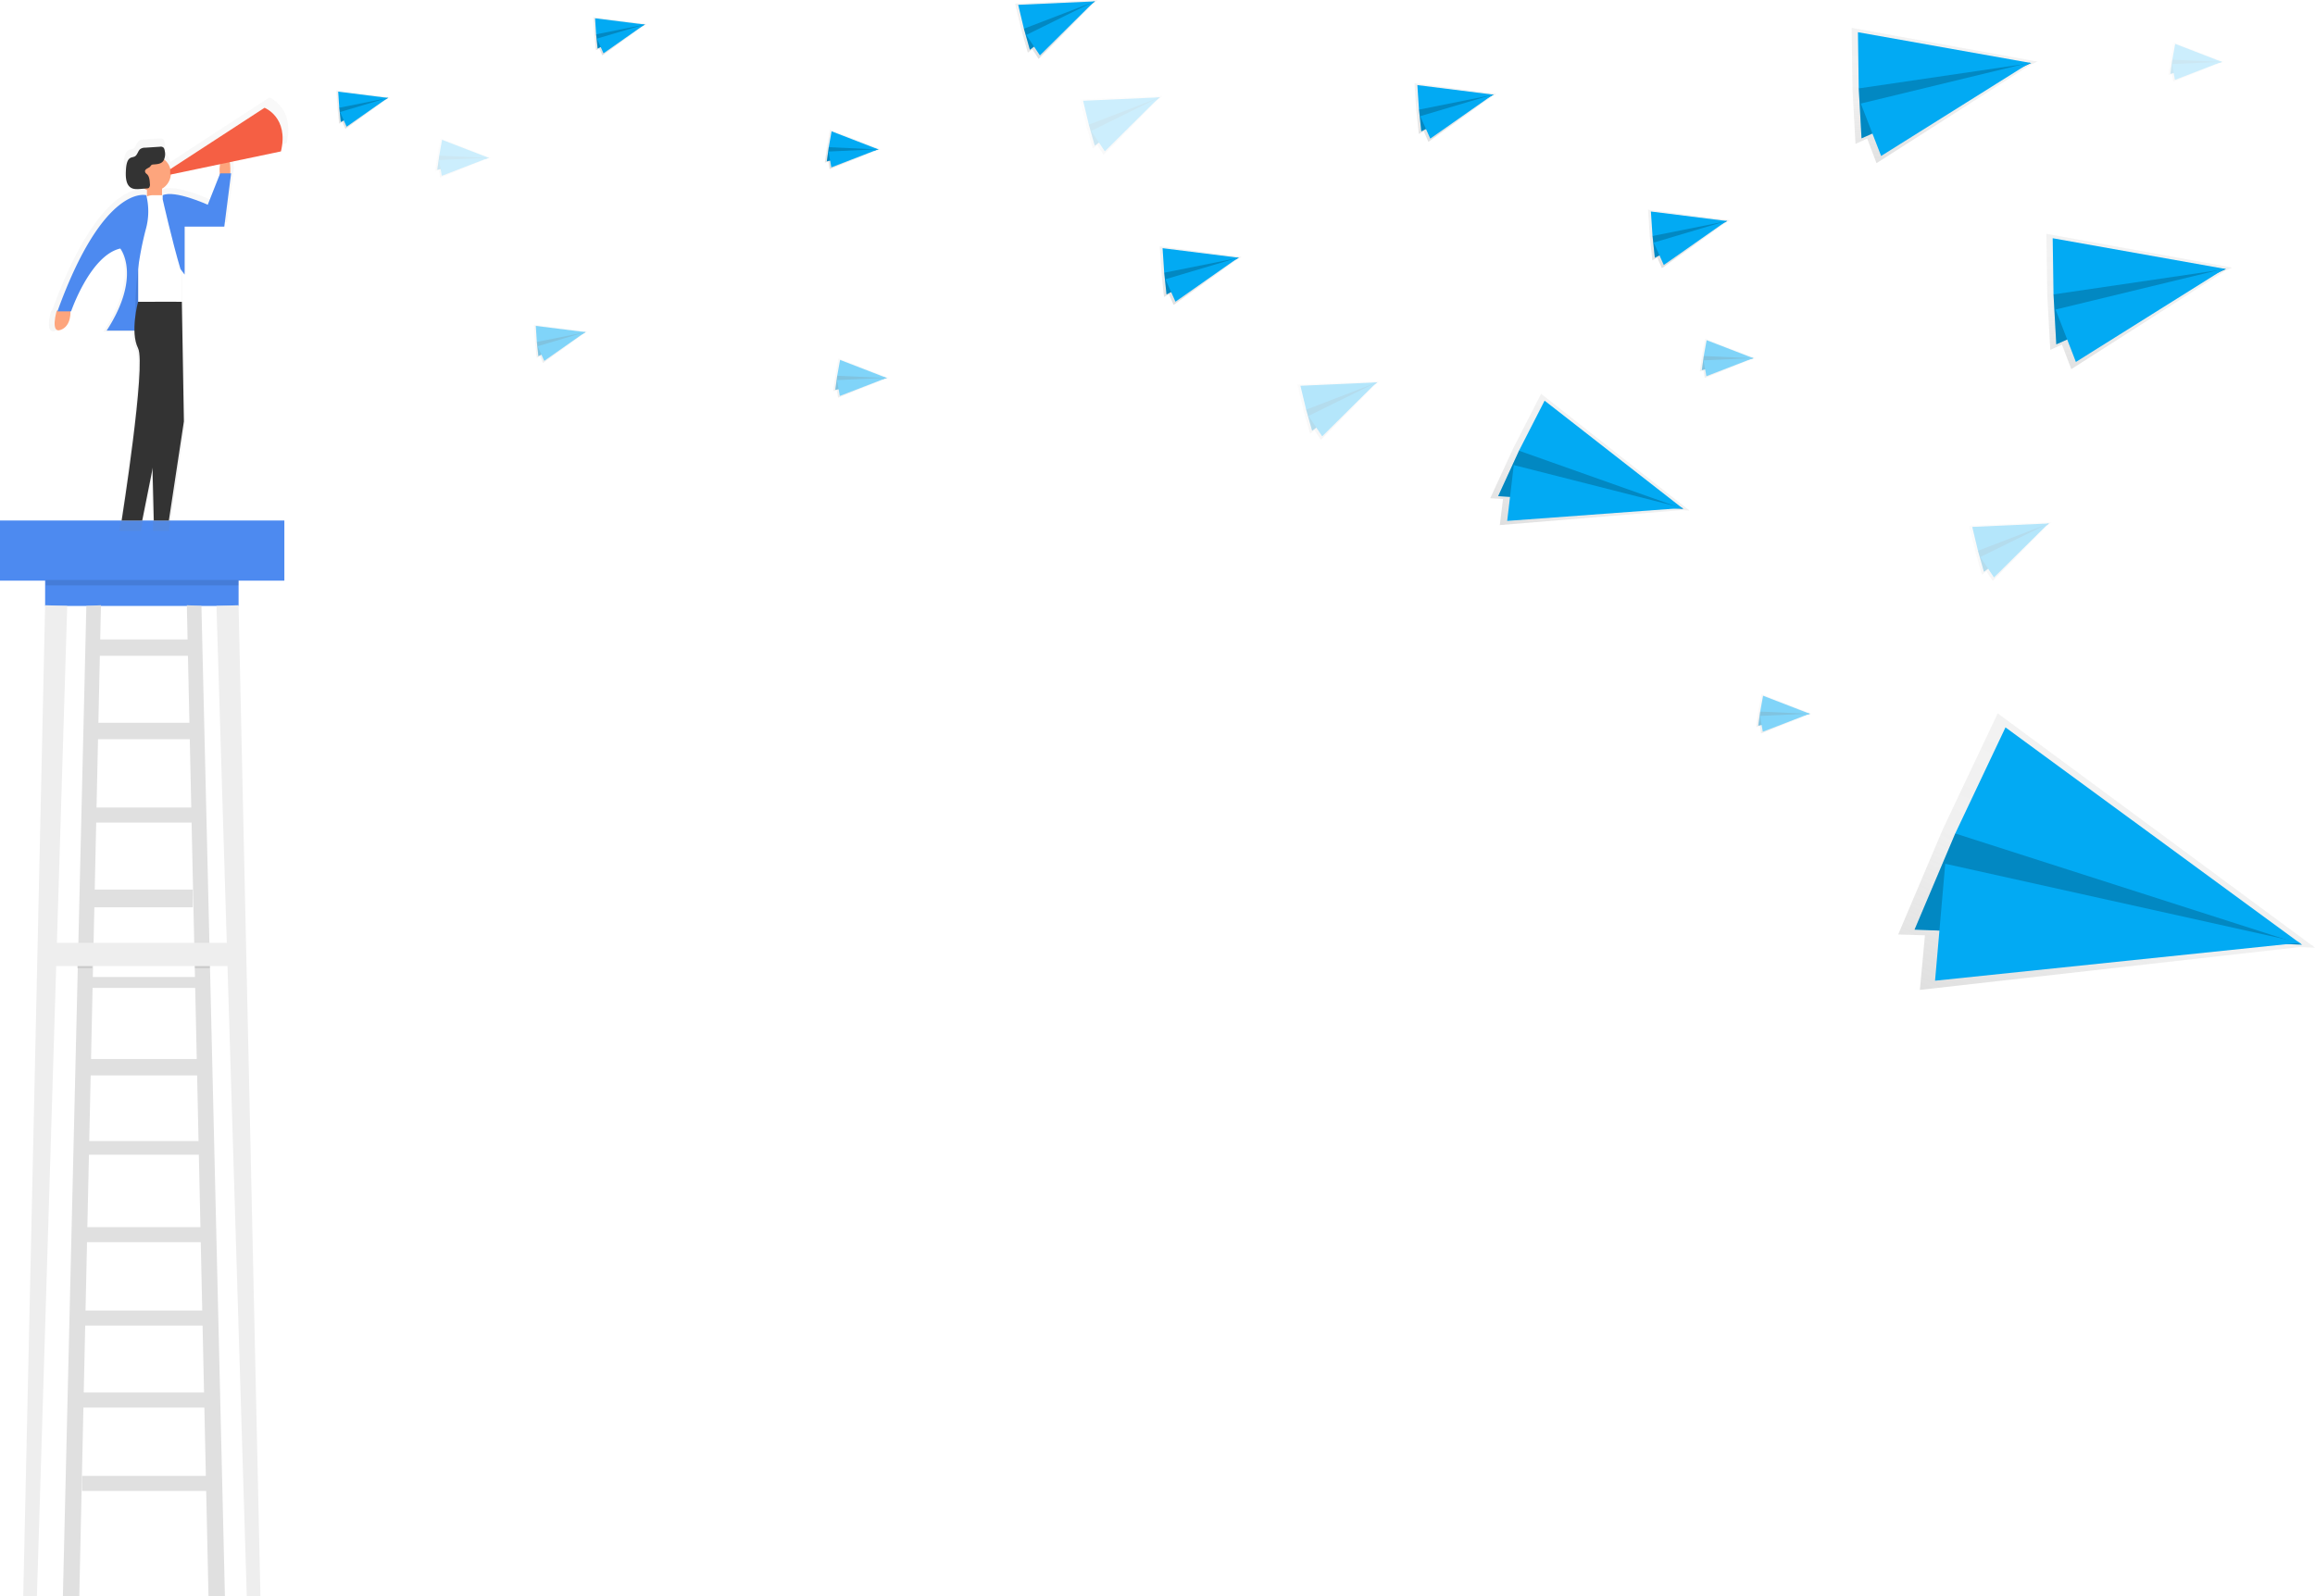 <svg id="c1beeda2-3973-4ae6-86a9-52f16471172f" data-name="Layer 1" xmlns="http://www.w3.org/2000/svg" xmlns:xlink="http://www.w3.org/1999/xlink" width="901.87" height="622" viewBox="0 0 901.87 622"><defs><linearGradient id="cb4c75d7-b8af-4b7c-b93c-0d81a615737d" x1="214.76" y1="345.82" x2="214.76" y2="176.98" gradientUnits="userSpaceOnUse"><stop offset="0" stop-color="gray" stop-opacity="0.25"/><stop offset="0.54" stop-color="gray" stop-opacity="0.12"/><stop offset="1" stop-color="gray" stop-opacity="0.1"/></linearGradient><linearGradient id="7dbfc0ad-0edd-4962-ae53-3e10f8076a30" x1="370.41" y1="529.73" x2="370.41" y2="514.61" gradientTransform="translate(-261.96 -454.67) rotate(-3.75)" xlink:href="#cb4c75d7-b8af-4b7c-b93c-0d81a615737d"/><linearGradient id="2e677a00-ad84-462f-a755-cc915391eaef" x1="472.13" y1="507.75" x2="472.13" y2="492.63" gradientTransform="translate(-261.96 -454.67) rotate(-3.75)" xlink:href="#cb4c75d7-b8af-4b7c-b93c-0d81a615737d"/><linearGradient id="6fc9dfcb-959f-45f5-9e30-981ed1ece4ee" x1="646.14" y1="517.73" x2="646.14" y2="494.63" gradientTransform="translate(-332.83 -332.73) rotate(-13.48)" xlink:href="#cb4c75d7-b8af-4b7c-b93c-0d81a615737d"/><linearGradient id="39a84653-3cf1-4134-ab42-bf2b0e824fc4" x1="557.24" y1="563.18" x2="557.24" y2="548.06" gradientTransform="translate(-117.85 -585.68) rotate(10.2)" xlink:href="#cb4c75d7-b8af-4b7c-b93c-0d81a615737d"/><linearGradient id="7782327f-ae36-4a9a-b462-151375f444b6" x1="441.24" y1="625.84" x2="441.24" y2="610.73" gradientTransform="translate(-261.96 -454.67) rotate(-3.75)" xlink:href="#cb4c75d7-b8af-4b7c-b93c-0d81a615737d"/><linearGradient id="8fce74bc-e786-4184-8196-133889bce917" x1="662.02" y1="559.99" x2="662.02" y2="536.88" gradientTransform="translate(-332.83 -332.73) rotate(-13.48)" xlink:href="#cb4c75d7-b8af-4b7c-b93c-0d81a615737d"/><linearGradient id="ec4cef39-2f7d-4633-a76d-8aa6eb49d472" x1="718.48" y1="687.72" x2="718.48" y2="664.62" gradientTransform="translate(-332.83 -332.73) rotate(-13.48)" xlink:href="#cb4c75d7-b8af-4b7c-b93c-0d81a615737d"/><linearGradient id="a0c3a354-3d2b-4575-9c71-49ce4224960a" x1="960.18" y1="802.18" x2="960.18" y2="779.08" gradientTransform="translate(-332.83 -332.73) rotate(-13.48)" xlink:href="#cb4c75d7-b8af-4b7c-b93c-0d81a615737d"/><linearGradient id="40fab73a-0f13-498f-8851-d851c09f96b3" x1="576.26" y1="650.26" x2="576.26" y2="635.14" gradientTransform="translate(-117.85 -585.68) rotate(10.2)" xlink:href="#cb4c75d7-b8af-4b7c-b93c-0d81a615737d"/><linearGradient id="0d812ec4-18d3-4fc9-95b5-b567b3aa17d2" x1="953.34" y1="715.38" x2="953.34" y2="700.26" gradientTransform="translate(-117.85 -585.68) rotate(10.2)" xlink:href="#cb4c75d7-b8af-4b7c-b93c-0d81a615737d"/><linearGradient id="c67bcd62-ea1d-4e84-87c1-af7379266e5a" x1="907.15" y1="582.9" x2="907.15" y2="567.79" gradientTransform="translate(-117.85 -585.68) rotate(10.2)" xlink:href="#cb4c75d7-b8af-4b7c-b93c-0d81a615737d"/><linearGradient id="7fce4d5f-14d9-4f34-a1c1-b993bca17afd" x1="1066.36" y1="436.94" x2="1066.36" y2="421.82" gradientTransform="translate(-117.85 -585.68) rotate(10.2)" xlink:href="#cb4c75d7-b8af-4b7c-b93c-0d81a615737d"/><linearGradient id="fb214ff2-ed96-4be0-880a-75de4a76f8f9" x1="408.47" y1="593.3" x2="408.47" y2="578.18" gradientTransform="translate(-117.85 -585.68) rotate(10.2)" xlink:href="#cb4c75d7-b8af-4b7c-b93c-0d81a615737d"/><linearGradient id="4d87164c-caac-4a77-9549-821d8d9bfaaa" x1="795.18" y1="562.41" x2="795.18" y2="539.31" gradientTransform="translate(-261.96 -454.67) rotate(-3.75)" xlink:href="#cb4c75d7-b8af-4b7c-b93c-0d81a615737d"/><linearGradient id="468c021b-e5c9-4e7f-8066-86a3295c31c0" x1="818.98" y1="744.95" x2="818.98" y2="692.09" gradientTransform="translate(218.15 -819.06) rotate(27.07)" xlink:href="#cb4c75d7-b8af-4b7c-b93c-0d81a615737d"/><linearGradient id="2bba3003-1a7c-40bc-8007-601995116a1b" x1="1009.63" y1="941.57" x2="1009.63" y2="831.19" gradientTransform="matrix(0.9, 0.43, -0.43, 0.9, 289.5, -873.01)" xlink:href="#cb4c75d7-b8af-4b7c-b93c-0d81a615737d"/><linearGradient id="7d984b9b-79bf-4ccd-9c01-273bb4695a47" x1="983.97" y1="578.48" x2="983.97" y2="525.62" gradientTransform="matrix(1, -0.01, 0.01, 1, -233.9, -501.24)" xlink:href="#cb4c75d7-b8af-4b7c-b93c-0d81a615737d"/><linearGradient id="fce4593a-d20b-4d6c-94f1-f929bcf1e06a" x1="1058.69" y1="659.83" x2="1058.69" y2="606.97" gradientTransform="matrix(1, -0.01, 0.01, 1, -233.9, -501.24)" xlink:href="#cb4c75d7-b8af-4b7c-b93c-0d81a615737d"/><linearGradient id="e7fad314-c36a-43e5-85d6-709074a63ec6" x1="691.97" y1="619.33" x2="691.97" y2="596.23" gradientTransform="translate(-261.96 -454.67) rotate(-3.75)" xlink:href="#cb4c75d7-b8af-4b7c-b93c-0d81a615737d"/><linearGradient id="40600300-78d0-490f-be9f-5cfbcdd9ea47" x1="882.74" y1="617.51" x2="882.74" y2="594.41" gradientTransform="translate(-261.96 -454.67) rotate(-3.75)" xlink:href="#cb4c75d7-b8af-4b7c-b93c-0d81a615737d"/></defs><title>news</title><rect x="17.58" y="224.67" width="75.37" height="11.45" fill="#4d8af0"/><polygon points="17.58 235.85 9.05 622 14.38 622 26.19 236.12 17.58 235.85" fill="#eee"/><polygon points="92.94 235.85 101.46 622 96.14 622 84.33 236.12 92.94 235.85" fill="#eee"/><polygon points="33.64 236.12 24.5 622 30.89 622 39.33 235.85 33.64 236.12" fill="#e0e0e0"/><polygon points="78.47 236.12 87.62 622 81.22 622 72.79 235.85 78.47 236.12" fill="#e0e0e0"/><rect x="31.96" y="575.13" width="48.47" height="5.86" fill="#e0e0e0"/><rect x="30.36" y="542.64" width="52.2" height="5.86" fill="#e0e0e0"/><rect x="31.96" y="510.68" width="50.6" height="5.86" fill="#e0e0e0"/><rect x="31.96" y="478.19" width="48.47" height="5.86" fill="#e0e0e0"/><rect x="31.96" y="444.64" width="48.47" height="5.33" fill="#e0e0e0"/><rect x="33.56" y="412.68" width="46.87" height="6.39" fill="#e0e0e0"/><rect x="33.56" y="380.72" width="45.27" height="4.26" fill="#e0e0e0"/><rect x="35.15" y="346.64" width="39.95" height="6.92" fill="#e0e0e0"/><rect x="35.15" y="314.68" width="41.54" height="5.86" fill="#e0e0e0"/><rect x="35.15" y="281.66" width="41.54" height="6.39" fill="#e0e0e0"/><rect x="37.28" y="249.17" width="37.82" height="6.39" fill="#e0e0e0"/><rect y="202.83" width="110.78" height="23.44" fill="#4d8af0"/><g opacity="0.5"><path d="M254,177,215.47,202.1a7.26,7.26,0,0,0-2.5-3.94,6.37,6.37,0,0,0,.21-3.78,2.37,2.37,0,0,0-.41-1,1.69,1.69,0,0,0-1.51-.42l-6.12.4a3.21,3.21,0,0,0-2,.58c-.86.72-1.12,2.23-2,2.87-.59.42-1.34.38-2,.71-1.41.75-1.72,3-1.83,4.83-.15,2.5-.14,5.44,1.49,7,1.19,1.11,2.84,1,4.34.92l1.51-.12a7.22,7.22,0,0,0,1.2.57v2.13h-.28s-17.27-5-36.24,47.24H169s-2.8,9.5,1.68,7.83c3.9-1.46,4-6.33,3.93-7.55h.26s7.83-22.92,20.13-25.72c0,0,8.95,11.18-5.59,33.54h11.38a17.37,17.37,0,0,0,1.48,7.27c3.35,6.71-6.71,70.44-6.71,70.44h8.39l4.22-21.12.53,21.12h6.15L221,305.29l-.84-48.92V243.7l1.12,1.49V225.62h16.21l2.8-21.8H240a26.38,26.38,0,0,0-.19-4.56l20.9-4.39C264,180.9,254,177,254,177Zm-18.3,27.16-4.9,12.53s-13.42-6.15-18.45-3.91h-.28v-2.66a7.26,7.26,0,0,0,3.61-5.78l20.15-4.23A12.77,12.77,0,0,0,235.69,204.15Z" transform="translate(-149.07 -139)" fill="url(#cb4c75d7-b8af-4b7c-b93c-0d81a615737d)"/></g><path d="M238.75,207.37s.64-9.24-2.24-7.21-1.64,7.78-1.64,7.78Z" transform="translate(-149.07 -139)" fill="#fda57d"/><path d="M171.17,260.07s-2.66,9.05,1.6,7.46,3.73-7.46,3.73-7.46Z" transform="translate(-149.07 -139)" fill="#fda57d"/><rect x="57.26" y="72.6" width="5.86" height="5.33" fill="#fda57d"/><rect x="52.46" y="101.9" width="4.79" height="23.97" fill="#4d8af0"/><rect x="52.46" y="101.9" width="4.79" height="23.97" opacity="0.1"/><path d="M59.54,76.07h5.54a5.75,5.75,0,0,1,5.75,5.75v35.79a0,0,0,0,1,0,0h-17a0,0,0,0,1,0,0V81.82A5.75,5.75,0,0,1,59.54,76.07Z" fill="#fff"/><circle cx="59.65" cy="67.54" r="6.92" fill="#fda57d"/><path d="M206.06,215.07s-16.51-4.79-34.62,45.27h5.33s7.46-21.84,19.17-24.5c0,0,8.52,10.65-5.33,32h11.19v-7.14a124.62,124.62,0,0,1,4-32.08A26,26,0,0,0,206.06,215.07Z" transform="translate(-149.07 -139)" fill="#4d8af0"/><path d="M212.45,215.07v1.6s3.73,16.51,6.92,27.16L221,246V227.32h15.45l2.66-20.77h-4.26L230,218.79S217.24,212.93,212.45,215.07Z" transform="translate(-149.07 -139)" fill="#4d8af0"/><path d="M202.86,256.61s-3.2,11.72,0,18.11-6.39,67.11-6.39,67.11h8l11.45-57.26,1.86-28Z" transform="translate(-149.07 -139)" fill="#333"/><polygon points="70.84 117.61 71.64 164.21 65.78 202.83 59.92 202.83 57.79 117.61 70.84 117.61" fill="#333"/><path d="M207.59,203.9a2.76,2.76,0,0,1,.52-.62,1.31,1.31,0,0,1,.66-.18c1.45-.12,3.12-.15,4-1.52a5.5,5.5,0,0,0,.44-4,2.25,2.25,0,0,0-.39-1,1.61,1.61,0,0,0-1.44-.4l-5.83.38a3.06,3.06,0,0,0-1.87.55c-.82.69-1.06,2.12-1.92,2.74-.57.4-1.28.36-1.88.68-1.34.71-1.63,2.83-1.74,4.6-.14,2.38-.14,5.18,1.42,6.63,1.13,1.06,2.7,1,4.13.88l2.66-.22a1.23,1.23,0,0,0,.75-.23,2,2,0,0,0,.36-1.59c-.07-1.34-.21-2.86-1.09-3.68a3.45,3.45,0,0,1-.57-.54C204.85,204.9,207.09,204.56,207.59,203.9Z" transform="translate(-149.07 -139)" fill="#333"/><path d="M252.13,181s9.59,3.73,6.39,17l-43.14,9.05v-2.13Z" transform="translate(-149.07 -139)" fill="#f55f44"/><rect x="17.84" y="226" width="75.1" height="2.13" opacity="0.1"/><rect x="30.09" y="376.2" width="5.86" height="1.07" opacity="0.1"/><rect x="75.9" y="376.2" width="5.86" height="1.07" opacity="0.1"/><rect x="17.58" y="367.41" width="75.1" height="9.05" fill="#eee"/><polygon points="151.15 38.35 151.9 37.97 151.72 37.95 151.78 37.91 151.67 37.94 131.03 35.27 131.47 42.1 132.12 48.16 133.39 47.51 134.57 50.19 151.15 38.35" fill="url(#7dbfc0ad-0edd-4962-ae53-3e10f8076a30)"/><polygon points="132.16 41.97 132.76 47.52 151.21 38.17 135.19 38.52 132.16 41.97" fill="#02aaf3"/><polygon points="132.16 41.97 132.76 47.52 151.21 38.17 135.19 38.52 132.16 41.97" opacity="0.2"/><polygon points="131.75 35.72 151.21 38.17 132.16 41.97 131.75 35.72" fill="#02aaf3"/><polygon points="135.04 49.36 151.1 38.11 132.48 43.65 135.04 49.36" fill="#02aaf3"/><polygon points="251.22 9.76 251.97 9.38 251.79 9.35 251.85 9.31 251.74 9.35 231.09 6.68 231.54 13.51 232.19 19.57 233.46 18.92 234.64 21.6 251.22 9.76" fill="url(#2e677a00-ad84-462f-a755-cc915391eaef)"/><polygon points="232.23 13.38 232.83 18.93 251.28 9.58 235.26 9.93 232.23 13.38" fill="#02aaf3"/><polygon points="232.23 13.38 232.83 18.93 251.28 9.58 235.26 9.93 232.23 13.38" opacity="0.2"/><polygon points="231.82 7.13 251.28 9.58 232.23 13.38 231.82 7.13" fill="#02aaf3"/><polygon points="235.11 20.77 251.17 9.52 232.55 15.05 235.11 20.77" fill="#02aaf3"/><polygon points="426.55 0.84 427.58 0.07 427.31 0.08 427.38 0 427.23 0.08 395.44 1.39 397.88 11.57 400.42 20.52 402.17 19.21 404.63 22.94 426.55 0.84" fill="url(#6fc9dfcb-959f-45f5-9e30-981ed1ece4ee)"/><polygon points="398.89 11.19 401.22 19.39 426.6 0.54 402.56 5.21 398.89 11.19" fill="#02aaf3"/><polygon points="398.89 11.19 401.22 19.39 426.6 0.54 402.56 5.21 398.89 11.19" opacity="0.2"/><polygon points="396.66 1.88 426.6 0.54 398.89 11.19 396.66 1.88" fill="#02aaf3"/><polygon points="405.13 21.58 426.42 0.48 399.8 13.63 405.13 21.58" fill="#02aaf3"/><polygon points="342.16 58.41 342.98 58.22 342.81 58.16 342.88 58.13 342.76 58.13 323.37 50.57 322.16 57.31 321.33 63.34 322.72 63.02 323.21 65.9 342.16 58.41" fill="url(#39a84653-3cf1-4134-ab42-bf2b0e824fc4)"/><polygon points="322.86 57.35 322.1 62.87 342.26 58.25 326.63 54.73 322.86 57.35" fill="#02aaf3"/><polygon points="322.86 57.35 322.1 62.87 342.26 58.25 326.63 54.73 322.86 57.35" opacity="0.2"/><polygon points="323.97 51.18 342.26 58.25 322.86 57.35 323.97 51.18" fill="#02aaf3"/><polygon points="323.87 65.21 342.17 58.16 322.76 59.05 323.87 65.21" fill="#02aaf3"/><g opacity="0.5"><polygon points="228.13 129.63 228.87 129.24 228.7 129.22 228.75 129.18 228.64 129.21 208 126.54 208.45 133.38 209.1 139.43 210.37 138.78 211.54 141.46 228.13 129.63" fill="url(#7782327f-ae36-4a9a-b462-151375f444b6)"/><polygon points="209.14 133.25 209.74 138.79 228.19 129.44 212.17 129.79 209.14 133.25" fill="#02aaf3"/><polygon points="209.14 133.25 209.74 138.79 228.19 129.44 212.17 129.79 209.14 133.25" opacity="0.2"/><polygon points="208.73 126.99 228.19 129.44 209.14 133.25 208.73 126.99" fill="#02aaf3"/><polygon points="212.02 140.63 228.08 129.38 209.46 134.92 212.02 140.63" fill="#02aaf3"/></g><g opacity="0.2"><polygon points="451.84 38.23 452.87 37.45 452.6 37.46 452.68 37.39 452.52 37.47 420.74 38.77 423.18 48.95 425.71 57.91 427.46 56.6 429.93 60.33 451.84 38.23" fill="url(#8fce74bc-e786-4184-8196-133889bce917)"/><polygon points="424.18 48.58 426.51 56.77 451.89 37.93 427.85 42.6 424.18 48.58" fill="#02aaf3"/><polygon points="424.18 48.58 426.51 56.77 451.89 37.93 427.85 42.6 424.18 48.58" opacity="0.2"/><polygon points="421.95 39.27 451.89 37.93 424.18 48.58 421.95 39.27" fill="#02aaf3"/><polygon points="430.42 58.97 451.71 37.87 425.09 51.02 430.42 58.97" fill="#02aaf3"/></g><g opacity="0.3"><polygon points="536.52 149.29 537.54 148.52 537.27 148.53 537.35 148.45 537.19 148.53 505.41 149.84 507.85 160.02 510.39 168.98 512.13 167.66 514.6 171.4 536.52 149.29" fill="url(#ec4cef39-2f7d-4633-a76d-8aa6eb49d472)"/><polygon points="508.85 159.64 511.18 167.84 536.57 148.99 512.52 153.66 508.85 159.64" fill="#02aaf3"/><polygon points="508.85 159.64 511.18 167.84 536.57 148.99 512.52 153.66 508.85 159.64" opacity="0.2"/><polygon points="506.62 150.33 536.57 148.99 508.85 159.64 506.62 150.33" fill="#02aaf3"/><polygon points="515.09 170.03 536.38 148.94 509.76 162.08 515.09 170.03" fill="#02aaf3"/></g><g opacity="0.3"><polygon points="798.23 204.28 799.26 203.5 798.99 203.51 799.07 203.44 798.91 203.51 767.13 204.82 769.57 215 772.1 223.96 773.85 222.65 776.31 226.38 798.23 204.28" fill="url(#a0c3a354-3d2b-4575-9c71-49ce4224960a)"/><polygon points="770.57 214.63 772.9 222.82 798.28 203.97 774.24 208.64 770.57 214.63" fill="#02aaf3"/><polygon points="770.57 214.63 772.9 222.82 798.28 203.97 774.24 208.64 770.57 214.63" opacity="0.2"/><polygon points="768.34 205.32 798.28 203.97 770.57 214.63 768.34 205.32" fill="#02aaf3"/><polygon points="776.81 225.02 798.1 203.92 771.48 217.06 776.81 225.02" fill="#02aaf3"/></g><g opacity="0.5"><polygon points="345.46 147.49 346.28 147.29 346.11 147.23 346.18 147.2 346.06 147.21 326.67 139.64 325.46 146.38 324.63 152.42 326.01 152.09 326.51 154.97 345.46 147.49" fill="url(#40fab73a-0f13-498f-8851-d851c09f96b3)"/><polygon points="326.16 146.42 325.4 151.94 345.56 147.32 329.93 143.8 326.16 146.42" fill="#02aaf3"/><polygon points="326.16 146.42 325.4 151.94 345.56 147.32 329.93 143.8 326.16 146.42" opacity="0.2"/><polygon points="327.27 140.25 345.56 147.32 326.16 146.42 327.27 140.25" fill="#02aaf3"/><polygon points="327.17 154.29 345.47 147.24 326.06 148.12 327.17 154.29" fill="#02aaf3"/></g><g opacity="0.5"><polygon points="705.04 278.34 705.86 278.15 705.7 278.08 705.76 278.06 705.64 278.06 686.26 270.5 685.04 277.24 684.21 283.27 685.6 282.94 686.1 285.83 705.04 278.34" fill="url(#0d812ec4-18d3-4fc9-95b5-b567b3aa17d2)"/><polygon points="685.74 277.28 684.99 282.8 705.15 278.18 689.51 274.66 685.74 277.28" fill="#02aaf3"/><polygon points="685.74 277.28 684.99 282.8 705.15 278.18 689.51 274.66 685.74 277.28" opacity="0.2"/><polygon points="686.85 271.11 705.15 278.18 685.74 277.28 686.85 271.11" fill="#02aaf3"/><polygon points="686.75 285.14 705.05 278.09 685.65 278.98 686.75 285.14" fill="#02aaf3"/></g><g opacity="0.5"><polygon points="683.05 139.79 683.87 139.59 683.7 139.53 683.77 139.5 683.65 139.51 664.26 131.94 663.05 138.68 662.22 144.72 663.61 144.39 664.11 147.27 683.05 139.79" fill="url(#c67bcd62-ea1d-4e84-87c1-af7379266e5a)"/><polygon points="663.75 138.72 662.99 144.24 683.16 139.62 667.52 136.1 663.75 138.72" fill="#02aaf3"/><polygon points="663.75 138.72 662.99 144.24 683.16 139.62 667.52 136.1 663.75 138.72" opacity="0.2"/><polygon points="664.86 132.56 683.16 139.62 663.75 138.72 664.86 132.56" fill="#02aaf3"/><polygon points="664.76 146.59 683.06 139.54 663.65 140.42 664.76 146.59" fill="#02aaf3"/></g><g opacity="0.2"><polygon points="865.59 24.32 866.41 24.13 866.25 24.07 866.31 24.04 866.19 24.05 846.8 16.48 845.59 23.22 844.76 29.26 846.15 28.93 846.65 31.81 865.59 24.32" fill="url(#7fce4d5f-14d9-4f34-a1c1-b993bca17afd)"/><polygon points="846.29 23.26 845.53 28.78 865.7 24.16 850.06 20.64 846.29 23.26" fill="#02aaf3"/><polygon points="846.29 23.26 845.53 28.78 865.7 24.16 850.06 20.64 846.29 23.26" opacity="0.2"/><polygon points="847.4 17.09 865.7 24.16 846.29 23.26 847.4 17.09" fill="#02aaf3"/><polygon points="847.3 31.13 865.6 24.07 846.2 24.96 847.3 31.13" fill="#02aaf3"/></g><g opacity="0.2"><polygon points="190.41 61.71 191.23 61.52 191.06 61.45 191.13 61.43 191.01 61.43 171.62 53.87 170.41 60.61 169.57 66.64 170.97 66.31 171.46 69.2 190.41 61.71" fill="url(#fb214ff2-ed96-4be0-880a-75de4a76f8f9)"/><polygon points="171.11 60.65 170.35 66.17 190.51 61.55 174.88 58.03 171.11 60.65" fill="#02aaf3"/><polygon points="171.11 60.65 170.35 66.17 190.51 61.55 174.88 58.03 171.11 60.65" opacity="0.2"/><polygon points="172.22 54.48 190.51 61.55 171.11 60.65 172.22 54.48" fill="#02aaf3"/><polygon points="172.12 68.51 190.42 61.46 171.01 62.35 172.12 68.51" fill="#02aaf3"/></g><polygon points="581.82 37.19 582.96 36.6 582.69 36.56 582.78 36.5 582.61 36.55 551.06 32.47 551.75 42.92 552.74 52.18 554.68 51.17 556.48 55.27 581.82 37.19" fill="url(#4d87164c-caac-4a77-9549-821d8d9bfaaa)"/><polygon points="552.8 42.72 553.71 51.19 581.91 36.9 557.43 37.44 552.8 42.72" fill="#02aaf3"/><polygon points="552.8 42.72 553.71 51.19 581.91 36.9 557.43 37.44 552.8 42.72" opacity="0.2"/><polygon points="552.17 33.16 581.91 36.9 552.8 42.72 552.17 33.16" fill="#02aaf3"/><polygon points="557.2 54.01 581.75 36.81 553.29 45.27 557.2 54.01" fill="#02aaf3"/><polygon points="655.27 198.78 658.21 198.96 657.72 198.58 657.97 198.56 657.57 198.46 600.37 153.47 589.47 174.79 580.56 194.15 585.55 194.45 584.29 204.61 655.27 198.78" fill="url(#468c021b-e5c9-4e7f-8066-86a3295c31c0)"/><polygon points="591.77 175.63 583.64 193.34 655.8 198.33 607.06 170.69 591.77 175.63" fill="#02aaf3"/><polygon points="591.77 175.63 583.64 193.34 655.8 198.33 607.06 170.69 591.77 175.63" opacity="0.2"/><polygon points="601.74 156.13 655.8 198.33 591.77 175.63 601.74 156.13" fill="#02aaf3"/><polygon points="587.17 202.98 655.57 197.96 589.73 181.22 587.17 202.98" fill="#02aaf3"/><polygon points="895.72 369.08 901.87 369.28 900.83 368.51 901.33 368.45 900.5 368.27 778.26 277.98 756.86 323.18 739.49 364.14 749.91 364.47 747.93 385.74 895.72 369.08" fill="url(#2bba3003-1a7c-40bc-8007-601995116a1b)"/><polygon points="761.72 324.79 745.86 362.27 896.8 368.12 793.31 313.5 761.72 324.79" fill="#02aaf3"/><polygon points="761.72 324.79 745.86 362.27 896.8 368.12 793.31 313.5 761.72 324.79" opacity="0.2"/><polygon points="781.29 283.45 896.8 368.12 761.72 324.79 781.29 283.45" fill="#02aaf3"/><polygon points="753.85 382.16 896.29 367.35 757.82 336.59 753.85 382.16" fill="#02aaf3"/><polygon points="791.07 25.22 793.75 24 793.14 23.89 793.35 23.76 792.95 23.86 721.35 10.84 721.69 34.79 722.86 56.06 727.41 54 731.05 63.57 791.07 25.22" fill="url(#7d984b9b-79bf-4ccd-9c01-273bb4695a47)"/><polygon points="724.12 34.45 725.21 53.91 791.33 24.57 735.32 22.93 724.12 34.45" fill="#02aaf3"/><polygon points="724.12 34.45 725.21 53.91 791.33 24.57 735.32 22.93 724.12 34.45" opacity="0.2"/><polygon points="723.81 12.55 791.33 24.57 724.12 34.45 723.81 12.55" fill="#02aaf3"/><polygon points="732.84 60.78 790.95 24.35 724.93 40.35 732.84 60.78" fill="#02aaf3"/><polygon points="866.94 105.49 869.63 104.28 869.02 104.17 869.22 104.03 868.83 104.13 797.23 91.11 797.57 115.06 798.74 136.33 803.29 134.28 806.93 143.84 866.94 105.49" fill="url(#fce4593a-d20b-4d6c-94f1-f929bcf1e06a)"/><polygon points="800 114.73 801.08 134.19 867.2 104.85 811.19 103.21 800 114.73" fill="#02aaf3"/><polygon points="800 114.73 801.08 134.19 867.2 104.85 811.19 103.21 800 114.73" opacity="0.2"/><polygon points="799.68 92.83 867.2 104.85 800 114.73 799.68 92.83" fill="#02aaf3"/><polygon points="808.72 141.05 866.82 104.63 800.81 120.62 808.72 141.05" fill="#02aaf3"/><polygon points="482.55 100.73 483.7 100.14 483.43 100.11 483.51 100.05 483.34 100.1 451.8 96.02 452.49 106.46 453.47 115.72 455.41 114.72 457.21 118.82 482.55 100.73" fill="url(#e7fad314-c36a-43e5-85d6-709074a63ec6)"/><polygon points="453.54 106.27 454.45 114.73 482.65 100.45 458.17 100.99 453.54 106.27" fill="#02aaf3"/><polygon points="453.54 106.27 454.45 114.73 482.65 100.45 458.17 100.99 453.54 106.27" opacity="0.2"/><polygon points="452.91 96.71 482.65 100.45 453.54 106.27 452.91 96.71" fill="#02aaf3"/><polygon points="457.93 117.56 482.48 100.36 454.02 108.82 457.93 117.56" fill="#02aaf3"/><polygon points="672.79 86.44 673.93 85.85 673.67 85.81 673.75 85.75 673.58 85.8 642.04 81.72 642.72 92.17 643.71 101.43 645.65 100.43 647.45 104.52 672.79 86.44" fill="url(#40600300-78d0-490f-be9f-5cfbcdd9ea47)"/><polygon points="643.78 91.97 644.69 100.44 672.89 86.15 648.41 86.69 643.78 91.97" fill="#02aaf3"/><polygon points="643.78 91.97 644.69 100.44 672.89 86.15 648.41 86.69 643.78 91.97" opacity="0.2"/><polygon points="643.15 82.42 672.89 86.15 643.78 91.97 643.15 82.42" fill="#02aaf3"/><polygon points="648.17 103.26 672.72 86.06 644.26 94.53 648.17 103.26" fill="#02aaf3"/></svg>